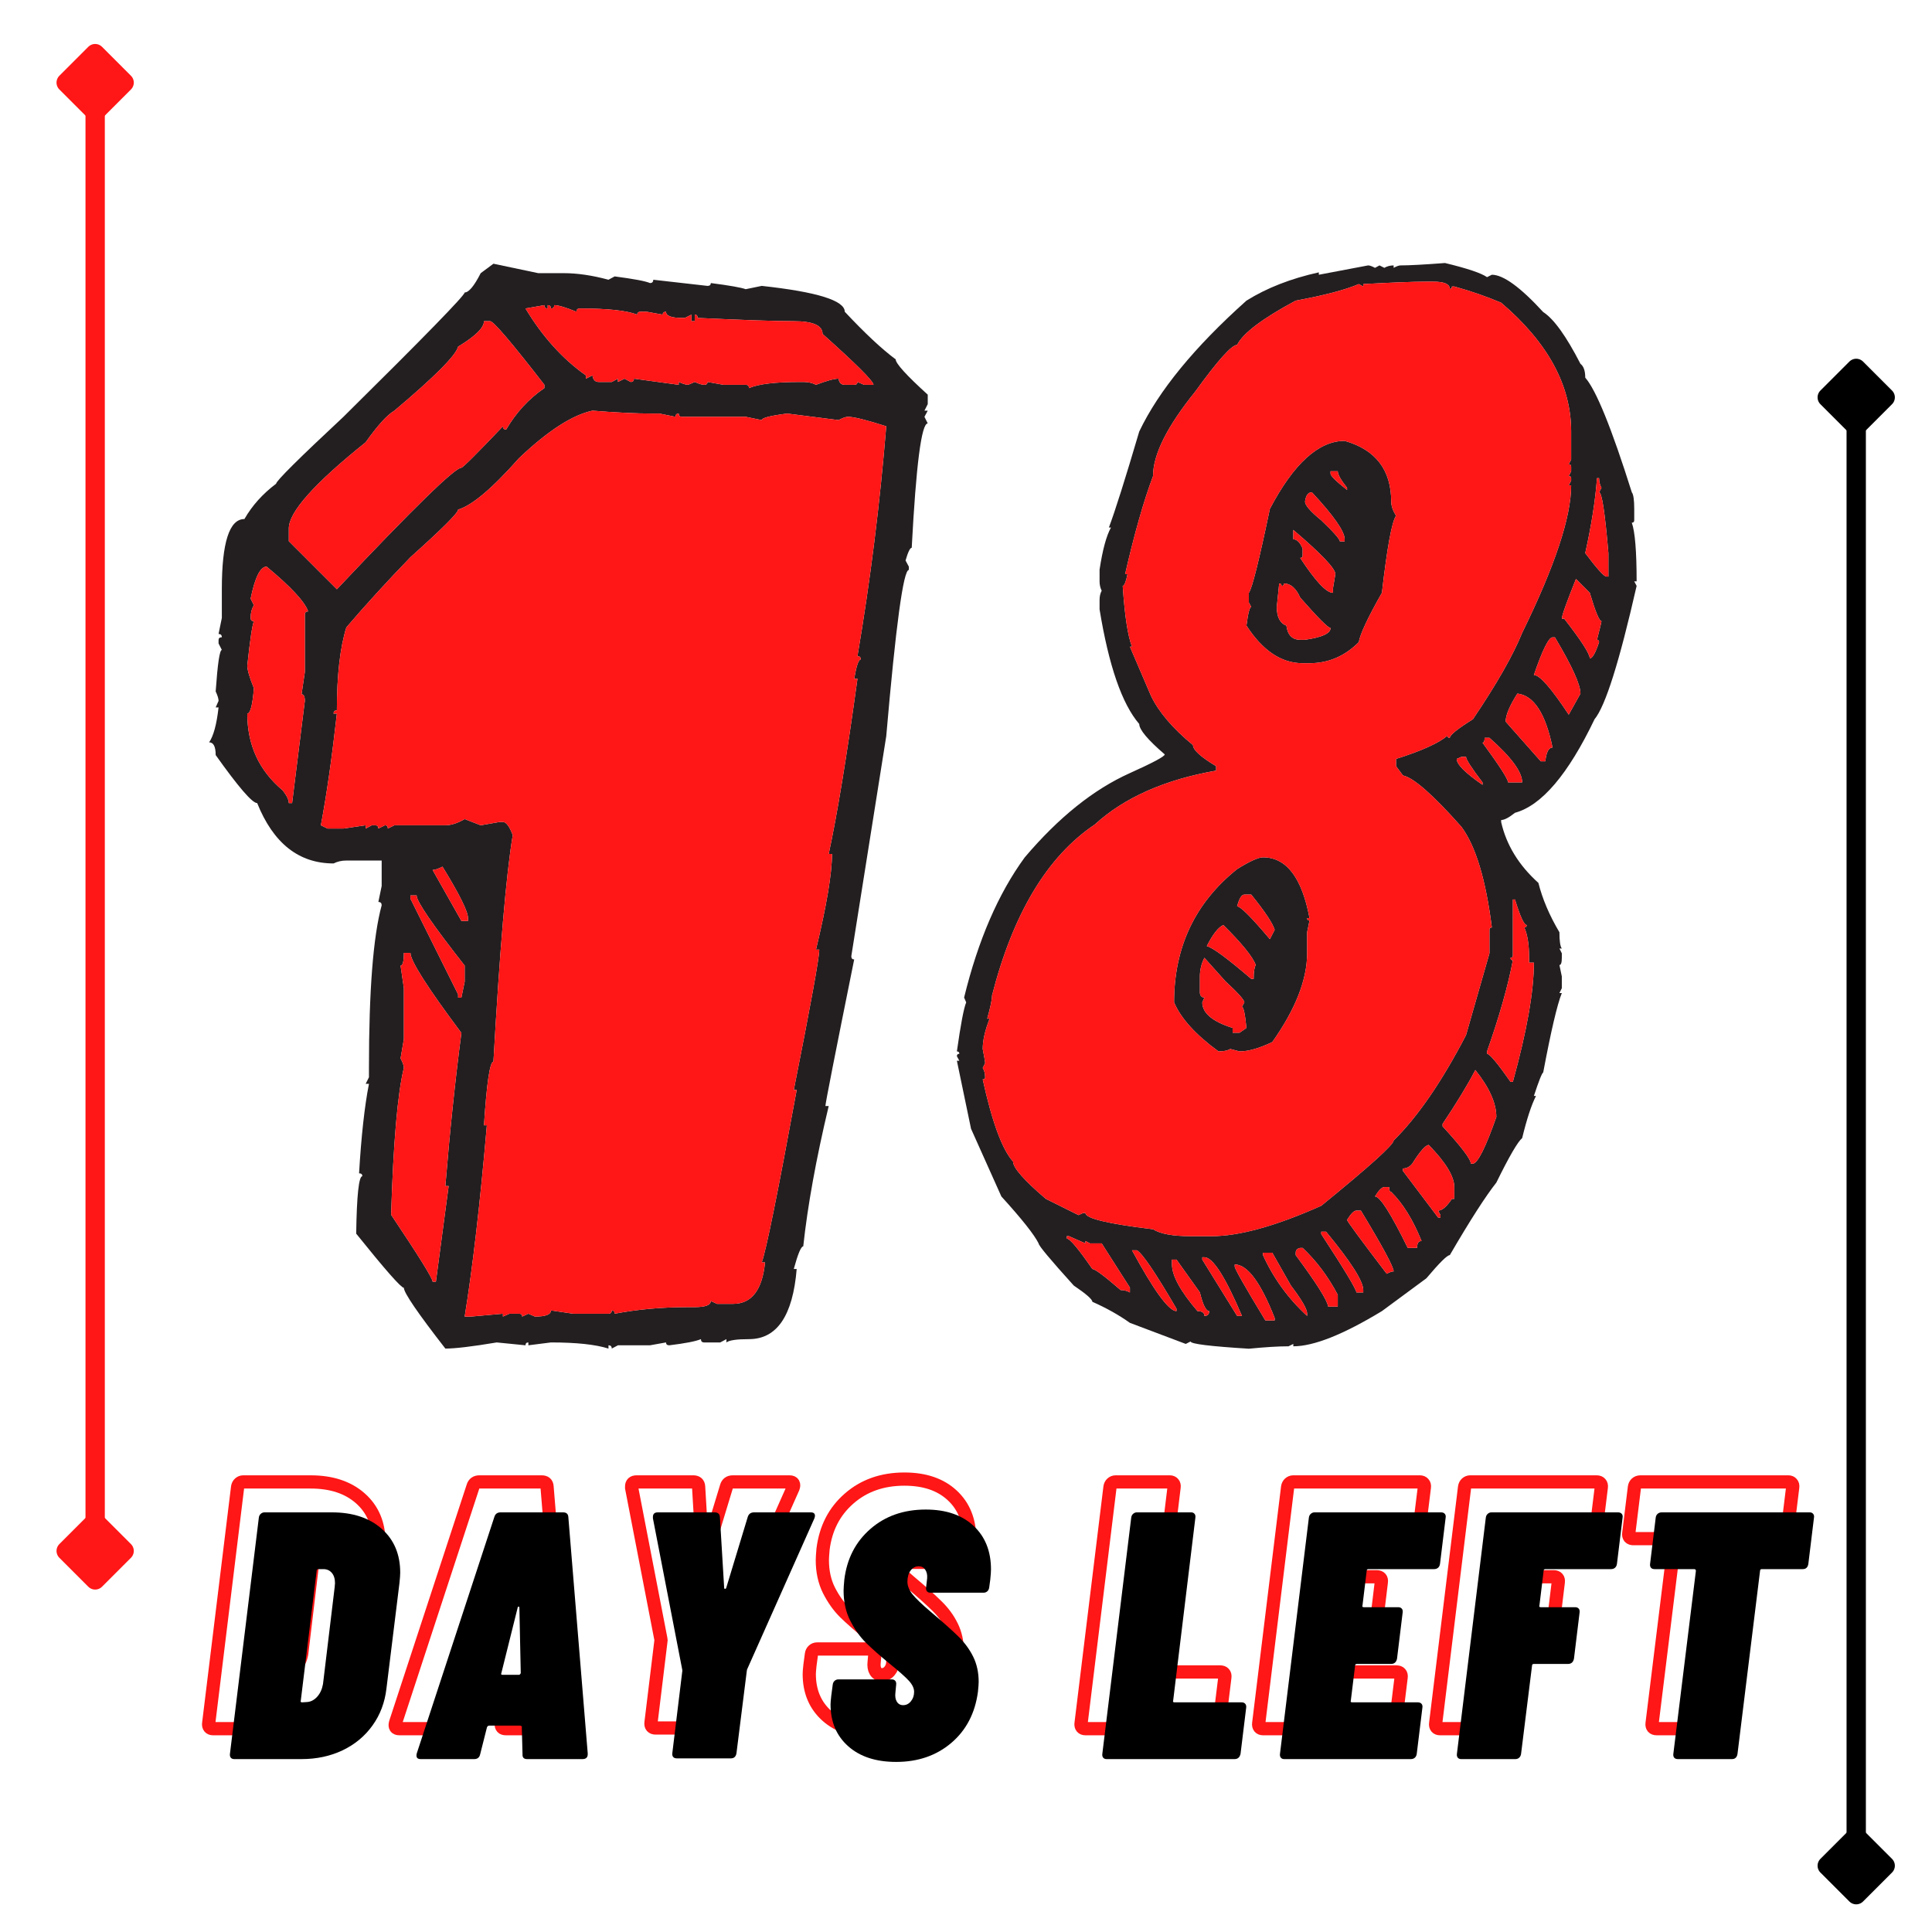 <?xml version="1.0" encoding="UTF-8"?>
<svg xmlns="http://www.w3.org/2000/svg" xmlns:xlink="http://www.w3.org/1999/xlink" width="375pt" height="375pt" viewBox="0 0 375 375" version="1.2">
<defs>
<g>
<symbol overflow="visible" id="glyph0-0">
<path style="stroke:none;" d="M -1.297 -0.344 C -1.297 -0.113 -1.207 0 -1.031 0 L 27.922 0 C 28.098 0 28.234 -0.113 28.328 -0.344 L 34.141 -47.547 C 34.141 -47.773 34.023 -47.891 33.797 -47.891 L 4.859 -47.891 C 4.629 -47.891 4.516 -47.773 4.516 -47.547 Z M 11.906 -17.719 C 11.633 -17.719 11.414 -17.805 11.25 -17.984 C 11.094 -18.172 11.035 -18.426 11.078 -18.75 L 11.078 -19.094 C 11.305 -20.914 11.875 -22.363 12.781 -23.438 C 13.695 -24.508 14.91 -25.594 16.422 -26.688 C 17.379 -27.363 18.109 -27.953 18.609 -28.453 C 19.109 -28.961 19.406 -29.582 19.5 -30.312 C 19.594 -31 19.5 -31.535 19.219 -31.922 C 18.945 -32.305 18.516 -32.5 17.922 -32.5 C 17.242 -32.5 16.688 -32.258 16.25 -31.781 C 15.812 -31.301 15.551 -30.719 15.469 -30.031 C 15.332 -29.438 14.941 -29.141 14.297 -29.141 L 7.453 -29.422 C 7.141 -29.422 6.898 -29.477 6.734 -29.594 C 6.578 -29.707 6.52 -29.852 6.562 -30.031 C 6.926 -33.227 8.281 -35.828 10.625 -37.828 C 12.977 -39.836 15.844 -40.844 19.219 -40.844 C 22.188 -40.844 24.504 -40.078 26.172 -38.547 C 27.836 -37.023 28.672 -34.941 28.672 -32.297 C 28.672 -31.609 28.645 -31.082 28.594 -30.719 C 28.32 -28.664 27.727 -27.055 26.812 -25.891 C 25.906 -24.734 24.676 -23.582 23.125 -22.438 C 22.07 -21.707 21.285 -21.055 20.766 -20.484 C 20.242 -19.922 19.938 -19.25 19.844 -18.469 C 19.75 -17.969 19.383 -17.719 18.75 -17.719 Z M 13.953 -5.891 C 12.766 -5.891 11.805 -6.254 11.078 -6.984 C 10.348 -7.711 9.984 -8.672 9.984 -9.859 C 9.984 -11.359 10.473 -12.609 11.453 -13.609 C 12.441 -14.617 13.641 -15.125 15.047 -15.125 C 16.234 -15.125 17.191 -14.77 17.922 -14.062 C 18.648 -13.352 19.016 -12.406 19.016 -11.219 C 19.016 -9.719 18.516 -8.453 17.516 -7.422 C 16.516 -6.398 15.328 -5.891 13.953 -5.891 Z M 13.953 -5.891 "/>
</symbol>
<symbol overflow="visible" id="glyph0-1">
<path style="stroke:none;" d="M 1.375 0 C 1.094 0 0.875 -0.086 0.719 -0.266 C 0.562 -0.453 0.504 -0.707 0.547 -1.031 L 6.156 -46.875 C 6.195 -47.188 6.32 -47.43 6.531 -47.609 C 6.738 -47.797 6.977 -47.891 7.25 -47.891 L 20.328 -47.891 C 24.379 -47.891 27.602 -46.828 30 -44.703 C 32.395 -42.586 33.594 -39.75 33.594 -36.188 C 33.594 -35.781 33.547 -35.117 33.453 -34.203 L 30.922 -13.688 C 30.609 -10.988 29.707 -8.602 28.219 -6.531 C 26.738 -4.457 24.801 -2.848 22.406 -1.703 C 20.008 -0.566 17.352 0 14.438 0 Z M 14.297 -11.359 C 14.203 -11.129 14.297 -11.016 14.578 -11.016 L 15.531 -11.078 C 16.258 -11.129 16.91 -11.473 17.484 -12.109 C 18.055 -12.742 18.43 -13.566 18.609 -14.578 L 20.875 -33.391 L 20.938 -34.141 C 20.938 -35.004 20.727 -35.676 20.312 -36.156 C 19.906 -36.633 19.359 -36.875 18.672 -36.875 L 17.719 -36.875 C 17.488 -36.875 17.375 -36.758 17.375 -36.531 Z M 14.297 -11.359 "/>
</symbol>
<symbol overflow="visible" id="glyph0-2">
<path style="stroke:none;" d="M 21.281 0 C 20.645 0 20.348 -0.316 20.391 -0.953 L 20.25 -6.156 C 20.301 -6.25 20.281 -6.328 20.188 -6.391 C 20.094 -6.461 20 -6.5 19.906 -6.5 L 13.953 -6.5 C 13.723 -6.5 13.566 -6.383 13.484 -6.156 L 12.172 -0.953 C 12.035 -0.316 11.648 0 11.016 0 L 0.609 0 C -0.066 0 -0.316 -0.363 -0.141 -1.094 L 14.922 -47 C 15.098 -47.594 15.504 -47.891 16.141 -47.891 L 28.266 -47.891 C 28.898 -47.891 29.238 -47.594 29.281 -47 L 33.047 -1.094 L 33.047 -0.953 C 33.047 -0.316 32.703 0 32.016 0 Z M 16.281 -16.688 C 16.188 -16.469 16.254 -16.359 16.484 -16.359 L 19.703 -16.359 C 19.836 -16.359 19.953 -16.469 20.047 -16.688 L 19.781 -29.359 C 19.781 -29.535 19.723 -29.613 19.609 -29.594 C 19.492 -29.57 19.438 -29.492 19.438 -29.359 Z M 16.281 -16.688 "/>
</symbol>
<symbol overflow="visible" id="glyph0-3">
<path style="stroke:none;" d="M 10.266 -0.141 C 9.941 -0.141 9.703 -0.227 9.547 -0.406 C 9.391 -0.594 9.332 -0.844 9.375 -1.156 L 11.297 -16.969 C 11.336 -17.062 11.336 -17.195 11.297 -17.375 L 5.609 -46.734 L 5.609 -47 C 5.609 -47.594 5.926 -47.891 6.562 -47.891 L 17.578 -47.891 C 18.223 -47.891 18.566 -47.594 18.609 -47 L 19.438 -33.25 C 19.438 -33.113 19.492 -33.047 19.609 -33.047 C 19.723 -33.047 19.801 -33.113 19.844 -33.25 L 24.016 -47 C 24.203 -47.594 24.613 -47.891 25.25 -47.891 L 36.266 -47.891 C 36.629 -47.891 36.867 -47.785 36.984 -47.578 C 37.098 -47.379 37.086 -47.098 36.953 -46.734 L 23.875 -17.375 L 23.812 -16.969 L 21.828 -1.156 C 21.785 -0.844 21.672 -0.594 21.484 -0.406 C 21.297 -0.227 21.047 -0.141 20.734 -0.141 Z M 10.266 -0.141 "/>
</symbol>
<symbol overflow="visible" id="glyph0-4">
<path style="stroke:none;" d="M 14.234 0.547 C 10.305 0.547 7.203 -0.469 4.922 -2.5 C 2.641 -4.531 1.5 -7.234 1.5 -10.609 C 1.5 -10.922 1.547 -11.488 1.641 -12.312 L 1.922 -14.438 C 1.961 -14.758 2.082 -15.008 2.281 -15.188 C 2.488 -15.375 2.734 -15.469 3.016 -15.469 L 13.406 -15.469 C 13.688 -15.469 13.906 -15.375 14.062 -15.188 C 14.219 -15.008 14.273 -14.758 14.234 -14.438 L 14.094 -12.938 C 14 -12.207 14.086 -11.613 14.359 -11.156 C 14.641 -10.695 15.051 -10.469 15.594 -10.469 C 16.188 -10.469 16.688 -10.719 17.094 -11.219 C 17.508 -11.719 17.719 -12.332 17.719 -13.062 C 17.719 -13.75 17.383 -14.457 16.719 -15.188 C 16.062 -15.914 14.801 -17.035 12.938 -18.547 C 11.102 -20.047 9.594 -21.379 8.406 -22.547 C 7.227 -23.711 6.203 -25.148 5.328 -26.859 C 4.461 -28.566 4.031 -30.516 4.031 -32.703 C 4.031 -33.117 4.078 -33.828 4.172 -34.828 C 4.672 -38.891 6.359 -42.172 9.234 -44.672 C 12.109 -47.18 15.691 -48.438 19.984 -48.438 C 23.898 -48.438 26.988 -47.383 29.25 -45.281 C 31.508 -43.188 32.641 -40.363 32.641 -36.812 C 32.641 -36.395 32.594 -35.734 32.5 -34.828 L 32.297 -33.328 C 32.254 -33.004 32.129 -32.75 31.922 -32.562 C 31.711 -32.383 31.473 -32.297 31.203 -32.297 L 20.875 -32.297 C 20.594 -32.297 20.375 -32.383 20.219 -32.562 C 20.062 -32.75 20.004 -33.004 20.047 -33.328 L 20.25 -35.094 C 20.301 -35.781 20.176 -36.336 19.875 -36.766 C 19.582 -37.203 19.16 -37.422 18.609 -37.422 C 17.973 -37.422 17.445 -37.145 17.031 -36.594 C 16.625 -36.051 16.422 -35.328 16.422 -34.422 C 16.422 -33.641 16.738 -32.836 17.375 -32.016 C 18.02 -31.203 19.207 -30.062 20.938 -28.594 C 23.258 -26.633 25.035 -25.051 26.266 -23.844 C 27.504 -22.633 28.477 -21.312 29.188 -19.875 C 29.895 -18.438 30.25 -16.805 30.25 -14.984 C 30.25 -14.617 30.203 -13.977 30.109 -13.062 C 29.555 -8.914 27.832 -5.609 24.938 -3.141 C 22.039 -0.68 18.473 0.547 14.234 0.547 Z M 14.234 0.547 "/>
</symbol>
<symbol overflow="visible" id="glyph0-5">
<path style="stroke:none;" d=""/>
</symbol>
<symbol overflow="visible" id="glyph0-6">
<path style="stroke:none;" d="M 1.375 0 C 1.094 0 0.875 -0.086 0.719 -0.266 C 0.562 -0.453 0.504 -0.707 0.547 -1.031 L 6.156 -46.875 C 6.195 -47.188 6.32 -47.43 6.531 -47.609 C 6.738 -47.797 6.977 -47.891 7.25 -47.891 L 17.797 -47.891 C 18.066 -47.891 18.281 -47.797 18.438 -47.609 C 18.594 -47.43 18.648 -47.188 18.609 -46.875 L 14.297 -11.359 C 14.203 -11.129 14.297 -11.016 14.578 -11.016 L 27.578 -11.016 C 27.891 -11.016 28.125 -10.922 28.281 -10.734 C 28.445 -10.555 28.508 -10.305 28.469 -9.984 L 27.375 -1.031 C 27.227 -0.344 26.836 0 26.203 0 Z M 1.375 0 "/>
</symbol>
<symbol overflow="visible" id="glyph0-7">
<path style="stroke:none;" d="M 31.609 -37.906 C 31.566 -37.582 31.441 -37.328 31.234 -37.141 C 31.023 -36.961 30.766 -36.875 30.453 -36.875 L 17.719 -36.875 C 17.488 -36.875 17.375 -36.758 17.375 -36.531 L 16.562 -29.828 C 16.469 -29.598 16.555 -29.484 16.828 -29.484 L 23.469 -29.484 C 23.789 -29.484 24.031 -29.391 24.188 -29.203 C 24.344 -29.023 24.398 -28.781 24.359 -28.469 L 23.266 -19.5 C 23.129 -18.812 22.738 -18.469 22.094 -18.469 L 15.469 -18.469 C 15.238 -18.469 15.125 -18.352 15.125 -18.125 L 14.297 -11.359 C 14.203 -11.129 14.297 -11.016 14.578 -11.016 L 27.297 -11.016 C 27.617 -11.016 27.859 -10.922 28.016 -10.734 C 28.18 -10.555 28.238 -10.305 28.188 -9.984 L 27.094 -1.031 C 27.051 -0.707 26.926 -0.453 26.719 -0.266 C 26.508 -0.086 26.25 0 25.938 0 L 1.375 0 C 1.094 0 0.875 -0.086 0.719 -0.266 C 0.562 -0.453 0.504 -0.707 0.547 -1.031 L 6.156 -46.875 C 6.195 -47.188 6.32 -47.43 6.531 -47.609 C 6.738 -47.797 6.977 -47.891 7.25 -47.891 L 31.812 -47.891 C 32.133 -47.891 32.375 -47.797 32.531 -47.609 C 32.695 -47.43 32.754 -47.188 32.703 -46.875 Z M 31.609 -37.906 "/>
</symbol>
<symbol overflow="visible" id="glyph0-8">
<path style="stroke:none;" d="M 31.609 -37.906 C 31.566 -37.582 31.441 -37.328 31.234 -37.141 C 31.023 -36.961 30.766 -36.875 30.453 -36.875 L 17.719 -36.875 C 17.488 -36.875 17.375 -36.758 17.375 -36.531 L 16.562 -29.828 C 16.469 -29.598 16.555 -29.484 16.828 -29.484 L 23.469 -29.484 C 23.789 -29.484 24.031 -29.391 24.188 -29.203 C 24.344 -29.023 24.398 -28.781 24.359 -28.469 L 23.266 -19.5 C 23.129 -18.812 22.738 -18.469 22.094 -18.469 L 15.469 -18.469 C 15.238 -18.469 15.125 -18.352 15.125 -18.125 L 13 -1.031 C 12.957 -0.707 12.832 -0.453 12.625 -0.266 C 12.414 -0.086 12.176 0 11.906 0 L 1.375 0 C 1.094 0 0.875 -0.086 0.719 -0.266 C 0.562 -0.453 0.504 -0.707 0.547 -1.031 L 6.156 -46.875 C 6.195 -47.188 6.32 -47.43 6.531 -47.609 C 6.738 -47.797 6.977 -47.891 7.25 -47.891 L 31.812 -47.891 C 32.133 -47.891 32.375 -47.797 32.531 -47.609 C 32.695 -47.43 32.754 -47.188 32.703 -46.875 Z M 31.609 -37.906 "/>
</symbol>
<symbol overflow="visible" id="glyph0-9">
<path style="stroke:none;" d="M 35.516 -47.891 C 35.785 -47.891 36 -47.797 36.156 -47.609 C 36.32 -47.43 36.379 -47.188 36.328 -46.875 L 35.234 -37.906 C 35.191 -37.582 35.078 -37.328 34.891 -37.141 C 34.711 -36.961 34.461 -36.875 34.141 -36.875 L 26.203 -36.875 C 25.973 -36.875 25.859 -36.758 25.859 -36.531 L 21.484 -1.031 C 21.441 -0.707 21.328 -0.453 21.141 -0.266 C 20.961 -0.086 20.711 0 20.391 0 L 9.922 0 C 9.598 0 9.359 -0.086 9.203 -0.266 C 9.047 -0.453 8.988 -0.707 9.031 -1.031 L 13.406 -36.531 C 13.406 -36.758 13.289 -36.875 13.062 -36.875 L 5.406 -36.875 C 5.082 -36.875 4.844 -36.961 4.688 -37.141 C 4.531 -37.328 4.473 -37.582 4.516 -37.906 L 5.609 -46.875 C 5.648 -47.188 5.773 -47.43 5.984 -47.609 C 6.191 -47.797 6.457 -47.891 6.781 -47.891 Z M 35.516 -47.891 "/>
</symbol>
</g>
<clipPath id="clip1">
  <path d="M 40.582 51.07 L 180.082 51.07 L 180.082 261.82 L 40.582 261.82 Z M 40.582 51.07 "/>
</clipPath>
<clipPath id="clip2">
  <path d="M 185.727 51.07 L 317.727 51.07 L 317.727 261.82 L 185.727 261.82 Z M 185.727 51.07 "/>
</clipPath>
</defs>
<g id="surface1">
<path style="fill:none;stroke-width:1;stroke-linecap:round;stroke-linejoin:miter;stroke:rgb(0%,0%,0%);stroke-opacity:1;stroke-miterlimit:4;" d="M 3.5 -0 L 76.5 -0 " transform="matrix(0,-3.75,3.75,0,360.29,369.631)"/>
<path style="fill-rule:nonzero;fill:rgb(0%,0%,0%);fill-opacity:1;stroke-width:1;stroke-linecap:butt;stroke-linejoin:round;stroke:rgb(0%,0%,0%);stroke-opacity:1;stroke-miterlimit:4;" d="M 0.5 -0 L 2 -1.5 L 3.5 -0 L 2 1.5 Z M 0.5 -0 " transform="matrix(0,-3.75,3.75,0,360.29,369.631)"/>
<path style="fill-rule:nonzero;fill:rgb(0%,0%,0%);fill-opacity:1;stroke-width:1;stroke-linecap:butt;stroke-linejoin:round;stroke:rgb(0%,0%,0%);stroke-opacity:1;stroke-miterlimit:4;" d="M -0.5 -0 L -2 -1.5 L -3.5 -0 L -2 1.5 Z M -0.5 -0 " transform="matrix(0,-3.75,3.75,0,360.29,69.631)"/>
<path style="fill:none;stroke-width:1;stroke-linecap:round;stroke-linejoin:miter;stroke:rgb(100%,8.629%,8.629%);stroke-opacity:1;stroke-miterlimit:4;" d="M 3.5 -0 L 76.5 -0 " transform="matrix(0,-3.75,3.75,0,18.47,308.535)"/>
<path style="fill-rule:nonzero;fill:rgb(100%,8.629%,8.629%);fill-opacity:1;stroke-width:1;stroke-linecap:butt;stroke-linejoin:round;stroke:rgb(100%,8.629%,8.629%);stroke-opacity:1;stroke-miterlimit:4;" d="M 0.5 -0 L 2 -1.5 L 3.5 -0 L 2 1.5 Z M 0.5 -0 " transform="matrix(0,-3.75,3.75,0,18.47,308.535)"/>
<path style="fill-rule:nonzero;fill:rgb(100%,8.629%,8.629%);fill-opacity:1;stroke-width:1;stroke-linecap:butt;stroke-linejoin:round;stroke:rgb(100%,8.629%,8.629%);stroke-opacity:1;stroke-miterlimit:4;" d="M -0.5 -0 L -2 -1.5 L -3.5 -0 L -2 1.5 Z M -0.5 -0 " transform="matrix(0,-3.75,3.75,0,18.47,8.535)"/>
<g clip-path="url(#clip1)" clip-rule="nonzero">
<path style=" stroke:none;fill-rule:nonzero;fill:rgb(13.73%,12.16%,12.549%);fill-opacity:1;" d="M 102 59.875 C 105.289 65.34 109.199 69.672 113.723 72.863 L 113.723 73.5 L 114.996 72.863 C 115.102 73.707 115.504 74.137 116.191 74.137 L 118.742 74.137 L 119.941 73.5 L 119.941 74.137 L 121.215 73.5 L 122.41 74.137 C 122.84 74.137 123.051 73.918 123.051 73.5 L 131.742 74.688 L 131.742 74.137 C 132.543 74.504 133.152 74.688 133.578 74.688 L 134.855 74.137 C 135.656 74.504 136.258 74.688 136.688 74.688 C 137.117 74.688 137.328 74.504 137.328 74.137 L 140.438 74.688 L 144.738 74.688 C 145.176 74.688 145.379 74.91 145.379 75.328 C 147.188 74.535 150.488 74.137 155.273 74.137 L 155.91 74.137 C 156.867 74.137 157.684 74.32 158.383 74.688 C 160.453 73.902 161.918 73.5 162.766 73.5 C 162.871 74.297 163.273 74.688 163.969 74.688 L 165.797 74.688 C 166.227 74.688 166.434 74.504 166.434 74.137 L 167.711 74.688 L 169.543 74.688 C 169.543 74 166.25 70.711 159.656 64.812 C 159.656 63.168 157.797 62.344 154.074 62.344 C 150.562 62.344 144.344 62.129 135.41 61.711 C 135.41 61.281 135.227 61.07 134.855 61.07 L 134.855 62.344 L 134.215 62.344 L 134.215 61.07 L 132.938 61.711 L 132.379 61.711 C 130.309 61.711 129.273 61.309 129.273 60.512 C 128.848 60.512 128.633 60.695 128.633 61.07 L 125.523 60.512 L 124.332 60.512 C 123.902 60.512 123.688 60.695 123.688 61.07 C 121.617 60.27 117.895 59.875 112.523 59.875 C 112.098 59.875 111.883 60.094 111.883 60.512 C 109.812 59.664 108.375 59.234 107.578 59.234 C 107.578 59.664 107.363 59.875 106.941 59.875 C 106.941 59.449 106.73 59.234 106.305 59.234 L 106.305 59.875 C 105.879 59.875 105.664 59.664 105.664 59.234 Z M 83.973 168.863 L 89.555 178.746 L 90.836 178.746 L 90.836 178.184 C 90.836 176.91 89.18 173.586 85.887 168.219 C 85.035 168.648 84.398 168.863 83.973 168.863 Z M 79.668 173.805 L 79.668 174.441 L 88.918 193.012 L 88.918 193.641 L 89.555 193.641 L 90.195 190.535 L 90.195 187.426 C 83.973 179.508 80.863 174.973 80.863 173.805 Z M 78.391 184.957 C 78.391 186.605 78.176 187.426 77.75 187.426 L 78.391 191.809 L 78.391 201.688 L 77.75 205.434 C 78.176 206.234 78.391 206.84 78.391 207.266 C 77.168 212.258 76.344 221.762 75.914 235.789 C 81.285 243.801 83.973 248.133 83.973 248.773 L 84.609 248.773 L 87.082 230.211 L 86.445 230.211 C 87.297 219.746 88.336 209.84 89.555 200.496 C 82.961 191.676 79.668 186.5 79.668 184.957 Z M 65.387 137.875 C 64.965 137.875 64.75 138.082 64.75 138.508 L 65.387 138.508 C 64.43 147.062 63.398 154.285 62.281 160.184 L 63.559 160.816 L 66.664 160.816 L 70.977 160.184 L 70.977 160.816 L 72.172 160.184 L 72.809 160.184 C 73.238 160.184 73.441 160.395 73.441 160.816 L 74.723 160.184 C 75.094 160.184 75.281 160.395 75.281 160.816 L 76.555 160.184 L 86.445 160.184 C 87.562 160.184 88.809 159.781 90.195 158.98 L 93.305 160.184 L 96.973 159.543 L 97.613 159.543 C 98.246 159.543 98.883 160.395 99.527 162.094 C 98.246 169.738 97 184.398 95.777 206.066 C 95.086 206.066 94.473 210.184 93.941 218.418 L 94.5 218.418 C 93.172 233.719 91.738 246.09 90.195 255.547 L 91.391 255.547 L 97.613 254.988 L 97.613 255.547 L 98.883 254.988 L 100.723 254.988 C 101.145 254.988 101.355 255.176 101.355 255.547 L 102.555 254.988 L 103.832 255.547 C 105.902 255.547 106.941 255.148 106.941 254.352 L 111.246 254.988 L 118.105 254.988 C 118.527 254.988 118.742 254.773 118.742 254.352 C 119.113 254.352 119.305 254.566 119.305 254.988 C 123.77 254.137 128.527 253.711 133.578 253.711 L 134.855 253.711 C 136.93 253.711 137.965 253.312 137.965 252.52 L 139.164 253.078 L 142.27 253.078 C 145.887 253.078 147.961 250.391 148.492 245.031 L 147.855 245.031 C 148.707 242.742 150.961 231.59 154.637 211.562 L 154.074 211.562 C 157.367 194.992 159.02 185.914 159.02 184.32 L 158.383 184.32 C 160.453 175.719 161.492 169.527 161.492 165.75 L 160.852 165.75 C 162.504 158.109 164.363 146.773 166.434 131.738 L 165.797 131.738 C 166.227 129.242 166.652 127.996 167.074 127.996 C 167.074 127.566 166.863 127.355 166.434 127.355 C 168.938 112.637 170.793 97.773 172.02 82.742 C 168.191 81.516 165.715 80.902 164.602 80.902 C 164.172 80.902 163.566 81.117 162.766 81.543 L 152.801 80.273 C 149.504 80.691 147.855 81.117 147.855 81.543 L 144.738 80.902 L 132.379 80.902 C 131.961 80.902 131.742 80.691 131.742 80.273 C 131.316 80.273 131.105 80.484 131.105 80.902 L 127.996 80.273 L 126.801 80.273 C 123.449 80.273 119.516 80.082 114.996 79.711 C 111.059 80.559 106.305 83.641 100.723 88.953 C 95.559 94.793 91.629 98.109 88.918 98.914 C 88.918 99.547 85.836 102.633 79.668 108.156 C 75.145 112.832 71 117.367 67.227 121.777 C 66.004 125.711 65.387 131.074 65.387 137.875 Z M 93.941 62.344 C 93.941 63.613 92.266 65.266 88.918 67.285 C 88.496 68.984 84.371 73.129 76.555 79.711 C 75.172 80.512 73.312 82.547 70.977 85.848 C 61.031 93.816 56.059 99.387 56.059 102.578 L 56.059 105.047 L 65.387 114.371 C 80.223 98.648 88.277 90.785 89.555 90.785 C 89.875 90.73 92.559 88.055 97.613 82.742 C 97.613 83.168 97.824 83.375 98.246 83.375 C 100.164 80.082 102.633 77.398 105.664 75.328 L 105.664 74.688 C 99.285 66.457 95.777 62.344 95.137 62.344 Z M 48.645 116.203 L 49.281 117.473 C 48.855 118.16 48.645 118.988 48.645 119.945 C 48.645 120.363 48.855 120.578 49.281 120.578 C 48.961 121.324 48.535 124.199 48 129.188 C 48 130.035 48.434 131.5 49.281 133.574 C 49.016 136.863 48.59 138.508 48 138.508 C 48 144.617 50.293 149.582 54.867 153.406 C 55.66 154.418 56.059 155.238 56.059 155.879 L 56.699 155.879 L 59.168 136.043 C 59.168 135.191 58.957 134.762 58.531 134.762 L 59.168 130.461 L 59.168 119.309 C 59.168 118.887 59.383 118.668 59.809 118.668 C 59.168 116.809 56.484 113.914 51.75 109.984 C 50.527 109.984 49.488 112.059 48.645 116.203 Z M 95.777 51.188 L 104.469 53.02 L 109.41 53.02 C 112.074 53.02 114.969 53.449 118.105 54.297 L 119.305 53.652 C 123.027 54.137 125.309 54.566 126.16 54.941 C 126.586 54.941 126.801 54.723 126.801 54.297 L 137.328 55.492 C 137.75 55.492 137.965 55.305 137.965 54.941 C 141.633 55.414 143.895 55.816 144.738 56.133 L 147.855 55.492 C 158.594 56.66 163.969 58.332 163.969 60.512 C 167.902 64.707 171.195 67.785 173.852 69.75 C 173.852 70.547 175.926 72.836 180.074 76.602 L 180.074 78.441 L 179.434 79.711 L 180.074 79.711 L 179.434 80.902 L 180.074 82.184 C 178.852 82.184 177.812 90.23 176.965 106.32 C 176.645 106.32 176.246 107.141 175.766 108.793 L 176.406 109.984 L 176.406 110.625 C 175.344 110.625 173.879 121.379 172.02 142.891 L 165.238 185.594 C 165.238 186.02 165.426 186.23 165.797 186.23 C 162.078 204.66 160.211 214.141 160.211 214.676 L 160.852 214.676 C 158.406 224.93 156.762 234.012 155.91 241.918 C 155.48 241.918 154.871 243.383 154.074 246.305 L 154.637 246.305 C 153.887 255.383 150.801 259.926 145.379 259.926 C 142.992 259.926 141.527 260.141 140.996 260.566 L 140.996 259.926 L 139.801 260.566 L 136.688 260.566 C 136.258 260.566 136.051 260.352 136.051 259.926 C 135.043 260.352 132.996 260.746 129.906 261.121 C 129.484 261.121 129.273 260.93 129.273 260.566 L 126.16 261.121 L 119.941 261.121 L 118.742 261.758 C 118.742 261.332 118.527 261.121 118.105 261.121 L 118.105 261.758 C 115.605 260.965 111.883 260.566 106.941 260.566 L 102.555 261.121 L 102.555 260.566 C 102.184 260.566 102 260.746 102 261.121 L 96.418 260.566 C 91.684 261.359 88.359 261.758 86.445 261.758 C 81.074 254.855 78.391 250.918 78.391 249.965 C 77.855 249.965 74.773 246.461 69.137 239.453 C 69.246 232.02 69.645 228.301 70.332 228.301 C 70.332 227.926 70.121 227.742 69.695 227.742 C 70.121 220.52 70.762 214.727 71.613 210.371 L 70.977 210.371 L 71.613 209.098 L 71.613 207.266 C 71.613 192.289 72.434 181.77 74.082 175.719 C 74.082 175.293 73.871 175.07 73.441 175.07 L 74.082 171.969 L 74.082 167.031 L 67.227 167.031 C 66.32 167.031 65.496 167.215 64.75 167.594 C 58 167.594 53.055 163.684 49.918 155.879 C 48.961 155.879 46.277 152.766 41.863 146.555 C 41.863 144.91 41.438 144.086 40.59 144.086 C 41.438 142.863 42.051 140.609 42.422 137.309 L 41.863 137.309 L 42.422 136.043 C 42.422 135.617 42.238 135 41.863 134.211 C 42.238 128.84 42.633 126.156 43.059 126.156 L 42.422 124.887 L 42.422 124.242 C 42.422 123.879 42.633 123.691 43.059 123.691 C 43.059 123.266 42.844 123.051 42.422 123.051 L 43.059 119.945 L 43.059 114.371 C 43.059 105.289 44.523 100.746 47.441 100.746 C 48.934 98.141 50.98 95.855 53.59 93.895 C 53.59 93.363 57.945 89.039 66.664 80.902 C 82.352 65.398 90.195 57.352 90.195 56.766 C 90.992 56.766 92.031 55.52 93.305 53.02 L 95.777 51.188 "/>
</g>
<path style=" stroke:none;fill-rule:nonzero;fill:rgb(100%,8.629%,8.629%);fill-opacity:1;" d="M 48.645 116.203 L 49.281 117.473 C 48.855 118.16 48.645 118.988 48.645 119.945 C 48.645 120.363 48.855 120.578 49.281 120.578 C 48.961 121.324 48.535 124.199 48 129.188 C 48 130.035 48.434 131.5 49.281 133.574 C 49.016 136.863 48.59 138.508 48 138.508 C 48 144.617 50.293 149.582 54.867 153.406 C 55.66 154.418 56.059 155.238 56.059 155.879 L 56.699 155.879 L 59.168 136.043 C 59.168 135.191 58.957 134.762 58.531 134.762 L 59.168 130.461 L 59.168 119.309 C 59.168 118.887 59.383 118.668 59.809 118.668 C 59.168 116.809 56.484 113.914 51.75 109.984 C 50.527 109.984 49.488 112.059 48.645 116.203 "/>
<path style=" stroke:none;fill-rule:nonzero;fill:rgb(100%,8.629%,8.629%);fill-opacity:1;" d="M 93.941 62.344 C 93.941 63.613 92.266 65.266 88.918 67.285 C 88.496 68.984 84.371 73.129 76.555 79.711 C 75.172 80.512 73.312 82.547 70.977 85.848 C 61.031 93.816 56.059 99.387 56.059 102.578 L 56.059 105.047 L 65.387 114.371 C 80.223 98.648 88.277 90.785 89.555 90.785 C 89.875 90.73 92.559 88.055 97.613 82.742 C 97.613 83.168 97.824 83.375 98.246 83.375 C 100.164 80.082 102.633 77.398 105.664 75.328 L 105.664 74.688 C 99.285 66.457 95.777 62.344 95.137 62.344 L 93.941 62.344 "/>
<path style=" stroke:none;fill-rule:nonzero;fill:rgb(100%,8.629%,8.629%);fill-opacity:1;" d="M 65.387 137.875 C 64.965 137.875 64.75 138.082 64.75 138.508 L 65.387 138.508 C 64.43 147.062 63.398 154.285 62.281 160.184 L 63.559 160.816 L 66.664 160.816 L 70.977 160.184 L 70.977 160.816 L 72.172 160.184 L 72.809 160.184 C 73.238 160.184 73.441 160.395 73.441 160.816 L 74.723 160.184 C 75.094 160.184 75.281 160.395 75.281 160.816 L 76.555 160.184 L 86.445 160.184 C 87.562 160.184 88.809 159.781 90.195 158.98 L 93.305 160.184 L 96.973 159.543 L 97.613 159.543 C 98.246 159.543 98.883 160.395 99.527 162.094 C 98.246 169.738 97 184.398 95.777 206.066 C 95.086 206.066 94.473 210.184 93.941 218.418 L 94.5 218.418 C 93.172 233.719 91.738 246.09 90.195 255.547 L 91.391 255.547 L 97.613 254.988 L 97.613 255.547 L 98.883 254.988 L 100.723 254.988 C 101.145 254.988 101.355 255.176 101.355 255.547 L 102.555 254.988 L 103.832 255.547 C 105.902 255.547 106.941 255.148 106.941 254.352 L 111.246 254.988 L 118.105 254.988 C 118.527 254.988 118.742 254.773 118.742 254.352 C 119.113 254.352 119.305 254.566 119.305 254.988 C 123.77 254.137 128.527 253.711 133.578 253.711 L 134.855 253.711 C 136.93 253.711 137.965 253.312 137.965 252.52 L 139.164 253.078 L 142.27 253.078 C 145.887 253.078 147.961 250.391 148.492 245.031 L 147.855 245.031 C 148.707 242.742 150.961 231.59 154.637 211.562 L 154.074 211.562 C 157.367 194.992 159.02 185.914 159.02 184.32 L 158.383 184.32 C 160.453 175.719 161.492 169.527 161.492 165.75 L 160.852 165.75 C 162.504 158.109 164.363 146.773 166.434 131.738 L 165.797 131.738 C 166.227 129.242 166.652 127.996 167.074 127.996 C 167.074 127.566 166.863 127.355 166.434 127.355 C 168.938 112.637 170.793 97.773 172.02 82.742 C 168.191 81.516 165.715 80.902 164.602 80.902 C 164.172 80.902 163.566 81.117 162.766 81.543 L 152.801 80.273 C 149.504 80.691 147.855 81.117 147.855 81.543 L 144.738 80.902 L 132.379 80.902 C 131.961 80.902 131.742 80.691 131.742 80.273 C 131.316 80.273 131.105 80.484 131.105 80.902 L 127.996 80.273 L 126.801 80.273 C 123.449 80.273 119.516 80.082 114.996 79.711 C 111.059 80.559 106.305 83.641 100.723 88.953 C 95.559 94.793 91.629 98.109 88.918 98.914 C 88.918 99.547 85.836 102.633 79.668 108.156 C 75.145 112.832 71 117.367 67.227 121.777 C 66.004 125.711 65.387 131.074 65.387 137.875 "/>
<path style=" stroke:none;fill-rule:nonzero;fill:rgb(100%,8.629%,8.629%);fill-opacity:1;" d="M 78.391 184.957 C 78.391 186.605 78.176 187.426 77.75 187.426 L 78.391 191.809 L 78.391 201.688 L 77.75 205.434 C 78.176 206.234 78.391 206.84 78.391 207.266 C 77.168 212.258 76.344 221.762 75.914 235.789 C 81.285 243.801 83.973 248.133 83.973 248.773 L 84.609 248.773 L 87.082 230.211 L 86.445 230.211 C 87.297 219.746 88.336 209.84 89.555 200.496 C 82.961 191.676 79.668 186.5 79.668 184.957 L 78.391 184.957 "/>
<path style=" stroke:none;fill-rule:nonzero;fill:rgb(100%,8.629%,8.629%);fill-opacity:1;" d="M 79.668 173.805 L 79.668 174.441 L 88.918 193.012 L 88.918 193.641 L 89.555 193.641 L 90.195 190.535 L 90.195 187.426 C 83.973 179.508 80.863 174.973 80.863 173.805 L 79.668 173.805 "/>
<path style=" stroke:none;fill-rule:nonzero;fill:rgb(100%,8.629%,8.629%);fill-opacity:1;" d="M 83.973 168.863 L 89.555 178.746 L 90.836 178.746 L 90.836 178.184 C 90.836 176.91 89.18 173.586 85.887 168.219 C 85.035 168.648 84.398 168.863 83.973 168.863 "/>
<path style=" stroke:none;fill-rule:nonzero;fill:rgb(100%,8.629%,8.629%);fill-opacity:1;" d="M 102 59.875 C 105.289 65.34 109.199 69.672 113.723 72.863 L 113.723 73.5 L 114.996 72.863 C 115.102 73.707 115.504 74.137 116.191 74.137 L 118.742 74.137 L 119.941 73.5 L 119.941 74.137 L 121.215 73.5 L 122.41 74.137 C 122.84 74.137 123.051 73.918 123.051 73.5 L 131.742 74.688 L 131.742 74.137 C 132.543 74.504 133.152 74.688 133.578 74.688 L 134.855 74.137 C 135.656 74.504 136.258 74.688 136.688 74.688 C 137.117 74.688 137.328 74.504 137.328 74.137 L 140.438 74.688 L 144.738 74.688 C 145.176 74.688 145.379 74.91 145.379 75.328 C 147.188 74.535 150.488 74.137 155.273 74.137 L 155.91 74.137 C 156.867 74.137 157.684 74.32 158.383 74.688 C 160.453 73.902 161.918 73.5 162.766 73.5 C 162.871 74.297 163.273 74.688 163.969 74.688 L 165.797 74.688 C 166.227 74.688 166.434 74.504 166.434 74.137 L 167.711 74.688 L 169.543 74.688 C 169.543 74 166.25 70.711 159.656 64.812 C 159.656 63.168 157.797 62.344 154.074 62.344 C 150.562 62.344 144.344 62.129 135.41 61.711 C 135.41 61.281 135.227 61.07 134.855 61.07 L 134.855 62.344 L 134.215 62.344 L 134.215 61.07 L 132.938 61.711 L 132.379 61.711 C 130.309 61.711 129.273 61.309 129.273 60.512 C 128.848 60.512 128.633 60.695 128.633 61.07 L 125.523 60.512 L 124.332 60.512 C 123.902 60.512 123.688 60.695 123.688 61.07 C 121.617 60.27 117.895 59.875 112.523 59.875 C 112.098 59.875 111.883 60.094 111.883 60.512 C 109.812 59.664 108.375 59.234 107.578 59.234 C 107.578 59.664 107.363 59.875 106.941 59.875 C 106.941 59.449 106.73 59.234 106.305 59.234 L 106.305 59.875 C 105.879 59.875 105.664 59.664 105.664 59.234 L 102 59.875 "/>
<path style=" stroke:none;fill-rule:nonzero;fill:rgb(100%,8.629%,8.629%);fill-opacity:1;" d="M 103.77 236.379 C 97.961 236.379 97.961 245.375 103.77 245.375 C 109.578 245.375 109.578 236.379 103.77 236.379 "/>
<path style=" stroke:none;fill-rule:nonzero;fill:rgb(100%,8.629%,8.629%);fill-opacity:1;" d="M 141.723 215.172 C 135.918 215.172 135.918 224.168 141.723 224.168 C 147.531 224.168 147.531 215.172 141.723 215.172 "/>
<path style=" stroke:none;fill-rule:nonzero;fill:rgb(100%,8.629%,8.629%);fill-opacity:1;" d="M 113.098 197.82 C 107.289 197.82 107.289 206.82 113.098 206.82 C 118.902 206.82 118.902 197.82 113.098 197.82 "/>
<path style=" stroke:none;fill-rule:nonzero;fill:rgb(100%,8.629%,8.629%);fill-opacity:1;" d="M 143.973 175.652 C 138.168 175.652 138.168 184.645 143.973 184.645 C 149.781 184.645 149.781 175.652 143.973 175.652 "/>
<path style=" stroke:none;fill-rule:nonzero;fill:rgb(100%,8.629%,8.629%);fill-opacity:1;" d="M 115.027 159.582 C 109.219 159.582 109.219 168.586 115.027 168.586 C 120.836 168.586 120.836 159.582 115.027 159.582 "/>
<path style=" stroke:none;fill-rule:nonzero;fill:rgb(100%,8.629%,8.629%);fill-opacity:1;" d="M 153.945 131.949 C 148.141 131.949 148.141 140.945 153.945 140.945 C 159.754 140.945 159.754 131.949 153.945 131.949 "/>
<path style=" stroke:none;fill-rule:nonzero;fill:rgb(100%,8.629%,8.629%);fill-opacity:1;" d="M 125.32 109.777 C 119.512 109.777 119.512 118.773 125.32 118.773 C 131.129 118.773 131.129 109.777 125.32 109.777 "/>
<path style=" stroke:none;fill-rule:nonzero;fill:rgb(100%,8.629%,8.629%);fill-opacity:1;" d="M 159.734 85.363 C 153.93 85.363 153.93 94.355 159.734 94.355 C 165.543 94.355 165.543 85.363 159.734 85.363 "/>
<path style=" stroke:none;fill-rule:nonzero;fill:rgb(100%,8.629%,8.629%);fill-opacity:1;" d="M 107.949 89.859 C 102.145 89.859 102.145 98.852 107.949 98.852 C 113.758 98.852 113.758 89.859 107.949 89.859 "/>
<path style=" stroke:none;fill-rule:nonzero;fill:rgb(100%,8.629%,8.629%);fill-opacity:1;" d="M 74.18 130.348 C 68.371 130.348 68.371 139.34 74.18 139.34 C 79.984 139.34 79.984 130.348 74.18 130.348 "/>
<path style=" stroke:none;fill-rule:nonzero;fill:rgb(100%,8.629%,8.629%);fill-opacity:1;" d="M 104.414 132.594 C 98.609 132.594 98.609 141.59 104.414 141.59 C 110.223 141.59 110.223 132.594 104.414 132.594 "/>
<g clip-path="url(#clip2)" clip-rule="nonzero">
<path style=" stroke:none;fill-rule:nonzero;fill:rgb(13.73%,12.16%,12.549%);fill-opacity:1;" d="M 309.973 92.812 C 309.66 97.094 308.902 101.941 307.695 107.359 C 309.949 110.352 311.312 111.871 311.781 111.91 L 312.188 111.91 L 312.188 107.359 C 311.523 99.488 310.926 95.555 310.379 95.555 L 310.844 94.68 C 310.535 94.137 310.379 93.516 310.379 92.812 Z M 305.891 112.379 C 304.066 116.934 303.148 119.504 303.148 120.09 L 303.617 120.09 C 306.922 124.336 308.574 126.906 308.574 127.793 C 309.078 127.793 309.68 126.75 310.379 124.641 C 310.379 124.336 310.242 124.176 309.973 124.176 C 310.555 121.922 310.844 120.711 310.844 120.551 C 310.418 120.551 309.66 118.727 308.574 115.066 Z M 297.727 131.012 C 298.855 131.012 301.105 133.582 304.488 138.715 L 306.766 134.625 C 306.766 132.879 305.113 129.238 301.809 123.707 L 301.344 123.707 C 300.609 123.707 299.395 126.145 297.727 131.012 Z M 294.523 134.625 C 293.008 137.004 292.246 138.816 292.246 140.062 L 299.07 147.773 L 299.945 147.773 C 300.137 145.977 300.609 145.09 301.344 145.09 C 299.98 138.465 297.707 134.984 294.523 134.625 Z M 293.645 174.586 L 293.645 185.449 C 293.645 185.758 293.496 185.91 293.184 185.91 C 293.184 186.227 293.336 186.379 293.645 186.379 C 292.715 191.324 291.047 197.227 288.633 204.078 L 288.633 204.543 C 289.137 204.543 290.656 206.355 293.184 209.977 L 293.645 209.977 C 296.367 200.129 297.727 192.414 297.727 186.848 L 296.793 186.848 L 296.793 185.91 C 296.793 183.344 296.484 181.375 295.863 180.016 C 296.176 180.016 296.328 179.855 296.328 179.547 C 295.824 179.547 295.066 177.895 294.055 174.586 Z M 288.164 143.215 C 288.164 143.844 288.031 144.152 287.758 144.152 C 291.066 148.664 292.715 151.242 292.715 151.863 L 295.453 151.863 C 295.453 149.84 293.336 146.953 289.102 143.215 Z M 282.742 147.305 C 282.742 148.359 284.418 150.035 287.758 152.332 L 287.758 151.863 C 285.621 149.059 284.551 147.406 284.551 146.895 L 283.68 146.895 Z M 286.359 207.695 C 284.883 210.543 282.766 214.027 280.004 218.156 L 280.004 218.621 C 283.66 222.594 285.488 225.008 285.488 225.867 L 285.895 225.867 C 286.824 225.781 288.344 222.766 290.438 216.809 C 290.438 214.121 289.082 211.086 286.359 207.695 Z M 272.309 226.801 L 272.309 227.273 L 279.133 236.32 L 279.598 236.32 L 279.598 235.852 L 279.133 234.977 C 279.906 234.977 280.801 234.219 281.812 232.695 L 282.277 232.695 L 282.277 230.414 C 282.277 228.352 280.625 225.629 277.324 222.242 C 276.707 222.242 275.633 223.449 274.117 225.867 C 273.609 226.488 273.008 226.801 272.309 226.801 Z M 266.887 232.227 C 267.859 232.227 269.977 235.559 273.242 242.219 L 275.051 242.219 C 275.051 241.32 275.344 240.875 275.922 240.875 C 274.254 236.75 272.293 233.574 270.035 231.355 C 269.766 231.355 269.629 231.047 269.629 230.414 L 268.695 230.414 C 268.23 230.414 267.625 231.023 266.887 232.227 Z M 261.465 236.785 C 261.465 237.02 264.031 240.5 269.16 247.238 C 269.742 246.926 270.191 246.773 270.504 246.773 C 270.504 245.914 268.383 241.984 264.148 234.977 L 263.273 234.977 C 262.809 234.977 262.207 235.578 261.465 236.785 Z M 258.258 91.469 L 258.258 91.938 C 258.258 92.363 259.328 93.414 261.465 95.094 L 261.465 94.68 C 260.262 93.164 259.66 92.09 259.66 91.469 Z M 256.453 239.066 L 256.453 239.535 C 261 246.504 263.273 250.277 263.273 250.863 L 264.609 250.863 L 264.609 250.395 C 264.609 248.68 262.207 244.906 257.383 239.066 Z M 253.305 97.367 C 253.305 98.07 254.352 99.273 256.453 100.984 C 258.863 103.285 260.066 104.652 260.066 105.078 L 261 105.078 L 261 104.676 C 261 103.148 258.879 100.113 254.641 95.555 C 253.906 95.555 253.461 96.164 253.305 97.367 Z M 251.496 243.152 L 251.496 243.617 C 255.539 249.07 257.637 252.402 257.793 253.609 L 259.66 253.609 L 259.66 251.328 C 257.793 247.785 255.52 244.746 252.84 242.219 L 252.371 242.219 C 251.785 242.336 251.496 242.648 251.496 243.152 Z M 251.031 102.859 L 251.031 104.676 C 251.73 104.676 252.332 105.266 252.84 106.48 L 252.84 107.824 C 252.84 108.133 252.68 108.289 252.371 108.289 C 255.324 112.801 257.441 115.066 258.73 115.066 L 258.73 114.191 L 259.191 111.441 C 259.191 110.352 256.469 107.496 251.031 102.859 Z M 248.289 113.254 L 247.824 117.809 C 247.824 119.758 248.445 120.969 249.688 121.434 C 249.922 123.262 250.82 124.176 252.371 124.176 L 253.305 124.176 C 256.605 123.707 258.258 122.949 258.258 121.898 C 257.793 121.898 255.828 119.93 252.371 116 C 251.555 114.172 250.504 113.254 249.223 113.254 C 249.223 113.566 249.07 113.719 248.758 113.719 C 248.758 113.414 248.602 113.254 248.289 113.254 Z M 245.141 243.152 L 245.141 243.617 C 247.203 248.137 250.059 252.07 253.711 255.418 L 253.711 254.945 C 253.711 254.094 252.664 252.285 250.562 249.52 L 246.949 243.152 Z M 261 85.57 C 267.023 87.281 270.035 91.215 270.035 97.367 C 270.035 98.184 270.348 99.102 270.969 100.113 C 270.152 101.285 269.242 106.266 268.23 115.066 C 265.512 119.848 264.012 123.047 263.738 124.641 C 261.023 127.371 257.832 128.73 254.176 128.73 L 252.84 128.73 C 248.719 128.73 245.082 126.297 241.934 121.434 C 242.246 119.02 242.559 117.809 242.867 117.809 L 242.402 116.934 L 242.402 115.066 C 243.023 114.25 244.383 108.816 246.48 98.77 C 251.109 89.969 255.945 85.57 261 85.57 Z M 240.125 175.926 C 240.789 175.926 242.906 178.051 246.48 182.289 L 247.414 180.48 C 247.027 179.195 245.512 176.922 242.867 173.645 L 241.523 173.645 C 240.984 173.645 240.516 174.41 240.125 175.926 Z M 239.66 245.43 L 239.66 245.844 C 239.66 246.266 241.645 249.754 245.605 256.293 L 247.414 256.293 L 247.414 255.828 C 244.691 248.895 242.109 245.43 239.66 245.43 Z M 234.238 183.637 C 235.367 183.91 238.242 186.031 242.867 190 L 243.332 190 C 243.332 188.637 243.469 187.746 243.742 187.312 C 243.16 185.719 241.062 183.133 237.445 179.547 C 236.473 179.977 235.406 181.34 234.238 183.637 Z M 233.363 244.031 L 233.363 244.492 L 240.125 255.418 L 241.062 255.418 C 237.832 247.828 235.406 244.031 233.773 244.031 Z M 233.773 185.91 C 233.191 187.043 232.898 188.25 232.898 189.531 L 232.898 192.75 C 232.977 193.332 233.27 193.621 233.773 193.621 L 233.363 194.562 C 233.363 196.621 235.328 198.281 239.254 199.523 L 239.254 200.453 L 240.598 200.453 L 241.934 199.523 C 241.66 196.793 241.371 195.434 241.062 195.434 L 241.523 194.562 C 241.523 194.09 240.301 192.727 237.855 190.469 Z M 245.141 166.406 C 249.688 166.406 252.703 170.34 254.176 178.203 L 253.711 178.203 C 253.711 178.508 253.867 178.676 254.176 178.676 L 253.711 180.953 L 253.711 185.035 C 253.711 190.133 251.461 195.887 246.949 202.266 C 244.422 203.473 242.309 204.078 240.598 204.078 L 238.789 203.605 C 238.281 203.922 237.523 204.078 236.512 204.078 C 232.082 200.852 229.207 197.668 227.887 194.562 C 227.887 183.855 231.965 175.223 240.125 168.688 C 242.578 167.164 244.25 166.406 245.141 166.406 Z M 227.477 244.492 L 227.477 245.43 C 227.477 247.609 229.129 250.629 232.434 254.484 C 233.328 254.484 233.773 254.797 233.773 255.418 C 234.398 255.418 234.707 255.105 234.707 254.484 C 234.086 254.484 233.48 253.277 232.898 250.863 L 228.355 244.492 Z M 219.723 242.684 C 223.996 250.555 226.875 254.484 228.355 254.484 L 228.355 254.016 C 224.234 246.969 221.672 243.191 220.656 242.684 Z M 207.074 239.941 L 207.074 240.41 C 207.652 240.41 209.309 242.375 212.027 246.309 C 212.531 246.309 214.359 247.668 217.508 250.395 C 218.168 250.395 218.77 250.555 219.316 250.863 L 219.316 249.926 L 213.836 241.344 L 211.562 241.344 L 210.688 240.875 L 210.688 241.344 L 207.48 239.941 Z M 264.609 55.141 L 264.609 55.609 L 263.738 55.141 C 261.094 56.273 257.016 57.34 251.496 58.355 C 245.043 61.816 241.258 64.684 240.125 66.941 C 239.078 66.941 236.359 69.973 231.965 76.051 C 226.523 82.785 223.805 88.234 223.805 92.402 C 222.016 97.156 220.207 103.5 218.383 111.441 L 218.848 111.441 C 218.539 112.961 218.23 113.719 217.918 113.719 C 218.309 119.523 218.906 123.461 219.723 125.523 L 219.316 125.523 L 223.398 135.043 C 224.914 138.195 227.633 141.391 231.555 144.617 C 231.555 145.555 233.059 146.918 236.047 148.711 L 236.047 149.582 C 226.059 151.336 218.207 154.82 212.496 160.039 C 203.285 166.227 196.637 177.285 192.555 193.215 C 192.555 193.992 192.246 195.496 191.621 197.715 L 192.09 197.715 C 191.199 199.969 190.746 201.941 190.746 203.605 C 191.059 205.203 191.215 206.121 191.215 206.355 L 190.746 207.289 C 191.059 207.797 191.215 208.402 191.215 209.102 C 191.215 209.375 191.059 209.508 190.746 209.508 C 192.578 217.844 194.539 223.152 196.637 225.457 C 196.637 226.664 198.754 229.074 202.992 232.695 L 209.344 235.852 L 210.223 235.445 L 210.688 235.445 C 210.688 236.5 215.059 237.543 223.805 238.598 C 225.207 239.492 227.633 239.941 231.094 239.941 L 235.172 239.941 C 240.535 239.941 247.629 237.973 256.453 234.039 C 265.82 226.406 270.504 222.188 270.504 221.367 C 275.168 216.773 279.852 209.961 284.551 200.922 L 289.102 185.035 L 289.102 180.48 C 289.102 180.172 289.254 180.016 289.566 180.016 C 288.402 170.746 286.438 164.246 283.68 160.508 C 278.16 154.273 274.371 150.949 272.309 150.52 L 270.969 148.711 L 270.969 147.305 C 275.902 145.746 279.227 144.25 280.941 142.805 C 280.941 143.078 281.094 143.215 281.406 143.215 C 281.406 142.672 282.902 141.469 285.895 139.598 C 290.52 132.742 293.707 127.156 295.453 122.828 C 301.789 109.906 304.961 100.367 304.961 94.211 L 304.488 94.211 L 304.961 93.281 L 304.961 92.812 C 304.961 92.543 304.801 92.402 304.488 92.402 L 304.961 91.469 L 304.961 90.594 C 304.961 90.285 304.801 90.129 304.488 90.129 L 304.961 89.191 L 304.961 83.758 C 304.961 74.801 300.43 66.473 291.375 58.762 C 288.539 57.555 285.508 56.5 282.277 55.609 L 281.812 55.609 C 281.812 55.922 281.68 56.078 281.406 56.078 C 281.406 55.141 280.332 54.672 278.199 54.672 L 276.859 54.672 C 274.293 54.672 270.211 54.832 264.609 55.141 Z M 280.473 51.051 C 284.824 52.102 287.547 53.02 288.633 53.797 L 289.566 53.328 C 291.785 53.328 295.105 55.742 299.535 60.57 C 301.598 61.895 304.004 65.246 306.766 70.617 C 307.387 71.086 307.695 71.977 307.695 73.305 C 309.797 75.68 312.809 83.102 316.734 95.555 C 317.043 95.949 317.203 97.02 317.203 98.77 L 317.203 100.984 C 317.203 101.301 317.043 101.457 316.734 101.457 C 317.355 103.211 317.668 107.008 317.668 112.844 L 317.203 112.844 L 317.668 113.719 C 314.324 128.445 311.605 137.066 309.504 139.598 C 304.375 150.305 299.223 156.359 294.055 157.762 C 292.887 158.695 291.996 159.164 291.375 159.164 L 291.375 159.57 C 292.383 164.012 294.793 167.941 298.602 171.371 C 299.383 174.484 300.742 177.68 302.684 180.953 C 302.684 182.664 302.84 183.711 303.148 184.105 L 302.684 184.105 L 303.148 185.035 L 303.148 185.91 C 303.148 186.848 302.992 187.312 302.684 187.312 L 303.148 189.531 L 303.148 191.812 L 302.684 192.75 L 303.148 192.75 C 302.254 194.969 301.051 200.109 299.535 208.168 C 299.305 208.246 298.699 209.762 297.727 212.719 L 298.137 212.719 C 297.242 214.473 296.352 217.199 295.453 220.898 C 294.598 221.602 292.926 224.477 290.438 229.543 C 288.344 232.191 285.332 236.883 281.406 243.617 C 280.898 243.617 279.387 245.121 276.859 248.117 L 268.23 254.484 C 260.727 259.035 254.996 261.316 251.031 261.316 L 251.031 260.855 L 250.098 261.316 C 248.117 261.316 245.551 261.477 242.402 261.785 C 234.859 261.316 231.094 260.855 231.094 260.379 L 230.156 260.855 L 219.316 256.766 C 217.176 255.242 214.75 253.883 212.027 252.676 C 212.027 252.207 210.82 251.148 208.414 249.52 C 203.867 244.492 201.594 241.77 201.594 241.344 C 200.738 239.625 198.324 236.59 194.363 232.227 L 188.477 219.09 L 185.73 205.887 L 186.203 205.887 L 185.73 205.012 C 185.73 204.699 185.891 204.543 186.203 204.543 C 186.203 204.23 186.047 204.078 185.73 204.078 C 186.473 198.824 187.074 195.648 187.539 194.562 L 187.133 193.621 C 189.855 182.484 193.777 173.418 198.91 166.406 C 205.48 158.66 212.281 153.207 219.316 150.055 C 223.824 148.027 226.078 146.816 226.078 146.43 C 222.773 143.59 221.125 141.617 221.125 140.527 C 217.781 136.637 215.211 129.219 213.426 118.277 L 213.426 116.469 C 213.426 115.766 213.562 115.16 213.836 114.656 C 213.562 114.105 213.426 113.504 213.426 112.844 L 213.426 110.566 C 214.008 106.707 214.75 103.984 215.641 102.391 L 215.234 102.391 C 216.438 99.203 218.402 92.984 221.125 83.758 C 224.895 75.852 231.832 67.387 241.934 58.355 C 245.863 55.898 250.543 54.066 255.984 52.863 L 255.984 53.328 L 265.547 51.516 C 265.859 51.516 266.305 51.676 266.887 51.988 L 267.762 51.516 L 268.695 51.988 C 269.242 51.676 269.84 51.516 270.504 51.516 L 270.504 51.988 C 271.086 51.676 271.535 51.516 271.844 51.516 C 273.516 51.516 276.391 51.363 280.473 51.051 "/>
</g>
<path style=" stroke:none;fill-rule:nonzero;fill:rgb(100%,8.629%,8.629%);fill-opacity:1;" d="M 207.074 239.941 L 207.074 240.41 C 207.652 240.41 209.309 242.375 212.027 246.309 C 212.531 246.309 214.359 247.668 217.508 250.395 C 218.168 250.395 218.77 250.555 219.316 250.863 L 219.316 249.926 L 213.836 241.344 L 211.562 241.344 L 210.688 240.875 L 210.688 241.344 L 207.48 239.941 L 207.074 239.941 "/>
<path style=" stroke:none;fill-rule:nonzero;fill:rgb(100%,8.629%,8.629%);fill-opacity:1;" d="M 219.723 242.684 C 223.996 250.555 226.875 254.484 228.355 254.484 L 228.355 254.016 C 224.234 246.969 221.672 243.191 220.656 242.684 L 219.723 242.684 "/>
<path style=" stroke:none;fill-rule:nonzero;fill:rgb(100%,8.629%,8.629%);fill-opacity:1;" d="M 227.477 244.492 L 227.477 245.43 C 227.477 247.609 229.129 250.629 232.434 254.484 C 233.328 254.484 233.773 254.797 233.773 255.418 C 234.398 255.418 234.707 255.105 234.707 254.484 C 234.086 254.484 233.48 253.277 232.898 250.863 L 228.355 244.492 L 227.477 244.492 "/>
<path style=" stroke:none;fill-rule:nonzero;fill:rgb(100%,8.629%,8.629%);fill-opacity:1;" d="M 233.773 185.91 C 233.191 187.043 232.898 188.25 232.898 189.531 L 232.898 192.75 C 232.977 193.332 233.27 193.621 233.773 193.621 L 233.363 194.562 C 233.363 196.621 235.328 198.281 239.254 199.523 L 239.254 200.453 L 240.598 200.453 L 241.934 199.523 C 241.66 196.793 241.371 195.434 241.062 195.434 L 241.523 194.562 C 241.523 194.09 240.301 192.727 237.855 190.469 L 233.773 185.91 "/>
<path style=" stroke:none;fill-rule:nonzero;fill:rgb(100%,8.629%,8.629%);fill-opacity:1;" d="M 233.363 244.031 L 233.363 244.492 L 240.125 255.418 L 241.062 255.418 C 237.832 247.828 235.406 244.031 233.773 244.031 L 233.363 244.031 "/>
<path style=" stroke:none;fill-rule:nonzero;fill:rgb(100%,8.629%,8.629%);fill-opacity:1;" d="M 234.238 183.637 C 235.367 183.91 238.242 186.031 242.867 190 L 243.332 190 C 243.332 188.637 243.469 187.746 243.742 187.312 C 243.16 185.719 241.062 183.133 237.445 179.547 C 236.473 179.977 235.406 181.34 234.238 183.637 "/>
<path style=" stroke:none;fill-rule:nonzero;fill:rgb(100%,8.629%,8.629%);fill-opacity:1;" d="M 239.66 245.43 L 239.66 245.844 C 239.66 246.266 241.645 249.754 245.605 256.293 L 247.414 256.293 L 247.414 255.828 C 244.691 248.895 242.109 245.43 239.66 245.43 "/>
<path style=" stroke:none;fill-rule:nonzero;fill:rgb(100%,8.629%,8.629%);fill-opacity:1;" d="M 240.125 175.926 C 240.789 175.926 242.906 178.051 246.48 182.289 L 247.414 180.48 C 247.027 179.195 245.512 176.922 242.867 173.645 L 241.523 173.645 C 240.984 173.645 240.516 174.41 240.125 175.926 "/>
<path style=" stroke:none;fill-rule:nonzero;fill:rgb(100%,8.629%,8.629%);fill-opacity:1;" d="M 245.141 243.152 L 245.141 243.617 C 247.203 248.137 250.059 252.07 253.711 255.418 L 253.711 254.945 C 253.711 254.094 252.664 252.285 250.562 249.52 L 246.949 243.152 L 245.141 243.152 "/>
<path style=" stroke:none;fill-rule:nonzero;fill:rgb(100%,8.629%,8.629%);fill-opacity:1;" d="M 248.289 113.254 L 247.824 117.809 C 247.824 119.758 248.445 120.969 249.688 121.434 C 249.922 123.262 250.82 124.176 252.371 124.176 L 253.305 124.176 C 256.605 123.707 258.258 122.949 258.258 121.898 C 257.793 121.898 255.828 119.93 252.371 116 C 251.555 114.172 250.504 113.254 249.223 113.254 C 249.223 113.566 249.07 113.719 248.758 113.719 C 248.758 113.414 248.602 113.254 248.289 113.254 "/>
<path style=" stroke:none;fill-rule:nonzero;fill:rgb(100%,8.629%,8.629%);fill-opacity:1;" d="M 251.031 102.859 L 251.031 104.676 C 251.73 104.676 252.332 105.266 252.84 106.48 L 252.84 107.824 C 252.84 108.133 252.68 108.289 252.371 108.289 C 255.324 112.801 257.441 115.066 258.73 115.066 L 258.73 114.191 L 259.191 111.441 C 259.191 110.352 256.469 107.496 251.031 102.859 "/>
<path style=" stroke:none;fill-rule:nonzero;fill:rgb(100%,8.629%,8.629%);fill-opacity:1;" d="M 251.496 243.152 L 251.496 243.617 C 255.539 249.07 257.637 252.402 257.793 253.609 L 259.66 253.609 L 259.66 251.328 C 257.793 247.785 255.52 244.746 252.84 242.219 L 252.371 242.219 C 251.785 242.336 251.496 242.648 251.496 243.152 "/>
<path style=" stroke:none;fill-rule:nonzero;fill:rgb(100%,8.629%,8.629%);fill-opacity:1;" d="M 253.305 97.367 C 253.305 98.07 254.352 99.273 256.453 100.984 C 258.863 103.285 260.066 104.652 260.066 105.078 L 261 105.078 L 261 104.676 C 261 103.148 258.879 100.113 254.641 95.555 C 253.906 95.555 253.461 96.164 253.305 97.367 "/>
<path style=" stroke:none;fill-rule:nonzero;fill:rgb(100%,8.629%,8.629%);fill-opacity:1;" d="M 256.453 239.066 L 256.453 239.535 C 261 246.504 263.273 250.277 263.273 250.863 L 264.609 250.863 L 264.609 250.395 C 264.609 248.68 262.207 244.906 257.383 239.066 L 256.453 239.066 "/>
<path style=" stroke:none;fill-rule:nonzero;fill:rgb(100%,8.629%,8.629%);fill-opacity:1;" d="M 258.258 91.469 L 258.258 91.938 C 258.258 92.363 259.328 93.414 261.465 95.094 L 261.465 94.68 C 260.262 93.164 259.66 92.09 259.66 91.469 L 258.258 91.469 "/>
<path style=" stroke:none;fill-rule:nonzero;fill:rgb(100%,8.629%,8.629%);fill-opacity:1;" d="M 261.465 236.785 C 261.465 237.02 264.031 240.5 269.16 247.238 C 269.742 246.926 270.191 246.773 270.504 246.773 C 270.504 245.914 268.383 241.984 264.148 234.977 L 263.273 234.977 C 262.809 234.977 262.207 235.578 261.465 236.785 "/>
<path style=" stroke:none;fill-rule:nonzero;fill:rgb(100%,8.629%,8.629%);fill-opacity:1;" d="M 266.887 232.227 C 267.859 232.227 269.977 235.559 273.242 242.219 L 275.051 242.219 C 275.051 241.32 275.344 240.875 275.922 240.875 C 274.254 236.75 272.293 233.574 270.035 231.355 C 269.766 231.355 269.629 231.047 269.629 230.414 L 268.695 230.414 C 268.23 230.414 267.625 231.023 266.887 232.227 "/>
<path style=" stroke:none;fill-rule:nonzero;fill:rgb(100%,8.629%,8.629%);fill-opacity:1;" d="M 272.309 226.801 L 272.309 227.273 L 279.133 236.32 L 279.598 236.32 L 279.598 235.852 L 279.133 234.977 C 279.906 234.977 280.801 234.219 281.812 232.695 L 282.277 232.695 L 282.277 230.414 C 282.277 228.352 280.625 225.629 277.324 222.242 C 276.707 222.242 275.633 223.449 274.117 225.867 C 273.609 226.488 273.008 226.801 272.309 226.801 "/>
<path style=" stroke:none;fill-rule:nonzero;fill:rgb(100%,8.629%,8.629%);fill-opacity:1;" d="M 286.359 207.695 C 284.883 210.543 282.766 214.027 280.004 218.156 L 280.004 218.621 C 283.66 222.594 285.488 225.008 285.488 225.867 L 285.895 225.867 C 286.824 225.781 288.344 222.766 290.438 216.809 C 290.438 214.121 289.082 211.086 286.359 207.695 "/>
<path style=" stroke:none;fill-rule:nonzero;fill:rgb(100%,8.629%,8.629%);fill-opacity:1;" d="M 282.742 147.305 C 282.742 148.359 284.418 150.035 287.758 152.332 L 287.758 151.863 C 285.621 149.059 284.551 147.406 284.551 146.895 L 283.68 146.895 L 282.742 147.305 "/>
<path style=" stroke:none;fill-rule:nonzero;fill:rgb(100%,8.629%,8.629%);fill-opacity:1;" d="M 288.164 143.215 C 288.164 143.844 288.031 144.152 287.758 144.152 C 291.066 148.664 292.715 151.242 292.715 151.863 L 295.453 151.863 C 295.453 149.84 293.336 146.953 289.102 143.215 L 288.164 143.215 "/>
<path style=" stroke:none;fill-rule:nonzero;fill:rgb(100%,8.629%,8.629%);fill-opacity:1;" d="M 293.645 174.586 L 293.645 185.449 C 293.645 185.758 293.496 185.91 293.184 185.91 C 293.184 186.227 293.336 186.379 293.645 186.379 C 292.715 191.324 291.047 197.227 288.633 204.078 L 288.633 204.543 C 289.137 204.543 290.656 206.355 293.184 209.977 L 293.645 209.977 C 296.367 200.129 297.727 192.414 297.727 186.848 L 296.793 186.848 L 296.793 185.91 C 296.793 183.344 296.484 181.375 295.863 180.016 C 296.176 180.016 296.328 179.855 296.328 179.547 C 295.824 179.547 295.066 177.895 294.055 174.586 L 293.645 174.586 "/>
<path style=" stroke:none;fill-rule:nonzero;fill:rgb(100%,8.629%,8.629%);fill-opacity:1;" d="M 294.523 134.625 C 293.008 137.004 292.246 138.816 292.246 140.062 L 299.07 147.773 L 299.945 147.773 C 300.137 145.977 300.609 145.09 301.344 145.09 C 299.98 138.465 297.707 134.984 294.523 134.625 "/>
<path style=" stroke:none;fill-rule:nonzero;fill:rgb(100%,8.629%,8.629%);fill-opacity:1;" d="M 297.727 131.012 C 298.855 131.012 301.105 133.582 304.488 138.715 L 306.766 134.625 C 306.766 132.879 305.113 129.238 301.809 123.707 L 301.344 123.707 C 300.609 123.707 299.395 126.145 297.727 131.012 "/>
<path style=" stroke:none;fill-rule:nonzero;fill:rgb(100%,8.629%,8.629%);fill-opacity:1;" d="M 305.891 112.379 C 304.066 116.934 303.148 119.504 303.148 120.09 L 303.617 120.09 C 306.922 124.336 308.574 126.906 308.574 127.793 C 309.078 127.793 309.68 126.75 310.379 124.641 C 310.379 124.336 310.242 124.176 309.973 124.176 C 310.555 121.922 310.844 120.711 310.844 120.551 C 310.418 120.551 309.66 118.727 308.574 115.066 L 305.891 112.379 "/>
<path style=" stroke:none;fill-rule:nonzero;fill:rgb(100%,8.629%,8.629%);fill-opacity:1;" d="M 309.973 92.812 C 309.66 97.094 308.902 101.941 307.695 107.359 C 309.949 110.352 311.312 111.871 311.781 111.91 L 312.188 111.91 L 312.188 107.359 C 311.523 99.488 310.926 95.555 310.379 95.555 L 310.844 94.68 C 310.535 94.137 310.379 93.516 310.379 92.812 L 309.973 92.812 "/>
<path style=" stroke:none;fill-rule:nonzero;fill:rgb(100%,8.629%,8.629%);fill-opacity:1;" d="M 268.23 115.066 C 265.512 119.848 264.012 123.047 263.738 124.641 C 261.023 127.371 257.832 128.73 254.176 128.73 L 252.84 128.73 C 248.719 128.73 245.082 126.297 241.934 121.434 C 242.246 119.02 242.559 117.809 242.867 117.809 L 242.402 116.934 L 242.402 115.066 C 243.023 114.25 244.383 108.816 246.48 98.77 C 251.109 89.969 255.945 85.57 261 85.57 C 267.023 87.281 270.035 91.215 270.035 97.367 C 270.035 98.184 270.348 99.102 270.969 100.113 C 270.152 101.285 269.242 106.266 268.23 115.066 Z M 254.176 178.676 L 253.711 180.953 L 253.711 185.035 C 253.711 190.133 251.461 195.887 246.949 202.266 C 244.422 203.473 242.309 204.078 240.598 204.078 L 238.789 203.605 C 238.281 203.922 237.523 204.078 236.512 204.078 C 232.082 200.852 229.207 197.668 227.887 194.562 C 227.887 183.855 231.965 175.223 240.125 168.688 C 242.578 167.164 244.25 166.406 245.141 166.406 C 249.688 166.406 252.703 170.34 254.176 178.203 L 253.711 178.203 C 253.711 178.508 253.867 178.676 254.176 178.676 Z M 304.961 83.758 C 304.961 74.801 300.43 66.473 291.375 58.762 C 288.539 57.555 285.508 56.5 282.277 55.609 L 281.812 55.609 C 281.812 55.922 281.68 56.078 281.406 56.078 C 281.406 55.141 280.332 54.672 278.199 54.672 L 276.859 54.672 C 274.293 54.672 270.211 54.832 264.609 55.141 L 264.609 55.609 L 263.738 55.141 C 261.094 56.273 257.016 57.34 251.496 58.355 C 245.043 61.816 241.258 64.684 240.125 66.941 C 239.078 66.941 236.359 69.973 231.965 76.051 C 226.523 82.785 223.805 88.234 223.805 92.402 C 222.016 97.156 220.207 103.5 218.383 111.441 L 218.848 111.441 C 218.539 112.961 218.23 113.719 217.918 113.719 C 218.309 119.523 218.906 123.461 219.723 125.523 L 219.316 125.523 L 223.398 135.043 C 224.914 138.195 227.633 141.391 231.555 144.617 C 231.555 145.555 233.059 146.918 236.047 148.711 L 236.047 149.582 C 226.059 151.336 218.207 154.82 212.496 160.039 C 203.285 166.227 196.637 177.285 192.555 193.215 C 192.555 193.992 192.246 195.496 191.621 197.715 L 192.09 197.715 C 191.199 199.969 190.746 201.941 190.746 203.605 C 191.059 205.203 191.215 206.121 191.215 206.355 L 190.746 207.289 C 191.059 207.797 191.215 208.402 191.215 209.102 C 191.215 209.375 191.059 209.508 190.746 209.508 C 192.578 217.844 194.539 223.152 196.637 225.457 C 196.637 226.664 198.754 229.074 202.992 232.695 L 209.344 235.852 L 210.223 235.445 L 210.688 235.445 C 210.688 236.5 215.059 237.543 223.805 238.598 C 225.207 239.492 227.633 239.941 231.094 239.941 L 235.172 239.941 C 240.535 239.941 247.629 237.973 256.453 234.039 C 265.82 226.406 270.504 222.188 270.504 221.367 C 275.168 216.773 279.852 209.961 284.551 200.922 L 289.102 185.035 L 289.102 180.48 C 289.102 180.172 289.254 180.016 289.566 180.016 C 288.402 170.746 286.438 164.246 283.68 160.508 C 278.16 154.273 274.371 150.949 272.309 150.52 L 270.969 148.711 L 270.969 147.305 C 275.902 145.746 279.227 144.25 280.941 142.805 C 280.941 143.078 281.094 143.215 281.406 143.215 C 281.406 142.672 282.902 141.469 285.895 139.598 C 290.52 132.742 293.707 127.156 295.453 122.828 C 301.789 109.906 304.961 100.367 304.961 94.211 L 304.488 94.211 L 304.961 93.281 L 304.961 92.812 C 304.961 92.543 304.801 92.402 304.488 92.402 L 304.961 91.469 L 304.961 90.594 C 304.961 90.285 304.801 90.129 304.488 90.129 L 304.961 89.191 L 304.961 83.758 "/>
<path style="fill:none;stroke-width:3.421;stroke-linecap:butt;stroke-linejoin:miter;stroke:rgb(100%,8.629%,8.629%);stroke-opacity:1;stroke-miterlimit:4;" d="M 1.86 70 C 1.485 70 1.199 69.88 0.99 69.646 C 0.782 69.391 0.709 69.058 0.766 68.641 L 8.251 7.5 C 8.308 7.089 8.475 6.761 8.74 6.521 C 9.022 6.271 9.339 6.141 9.699 6.141 L 27.136 6.141 C 32.542 6.141 36.839 7.563 40.032 10.396 C 43.225 13.219 44.824 17 44.824 21.735 C 44.824 22.282 44.761 23.167 44.641 24.386 L 41.256 51.761 C 40.845 55.339 39.641 58.516 37.652 61.292 C 35.678 64.052 33.089 66.198 29.902 67.729 C 26.709 69.245 23.167 70 19.277 70 Z M 19.095 54.854 C 18.98 55.167 19.095 55.323 19.454 55.323 L 20.746 55.209 C 21.709 55.151 22.574 54.698 23.329 53.854 C 24.1 53.005 24.605 51.917 24.845 50.578 L 27.85 25.474 L 27.938 24.474 C 27.938 23.318 27.662 22.417 27.115 21.782 C 26.579 21.141 25.855 20.823 24.933 20.823 L 23.662 20.823 C 23.35 20.823 23.193 20.979 23.193 21.287 Z M 77.667 70 C 76.818 70 76.428 69.578 76.485 68.729 L 76.287 61.782 C 76.36 61.662 76.329 61.558 76.199 61.469 C 76.079 61.38 75.959 61.334 75.839 61.334 L 67.912 61.334 C 67.6 61.334 67.381 61.485 67.266 61.782 L 65.527 68.729 C 65.35 69.578 64.829 70 63.97 70 L 50.115 70 C 49.193 70 48.86 69.511 49.11 68.532 L 69.178 7.323 C 69.417 6.537 69.97 6.141 70.829 6.141 L 86.975 6.141 C 87.824 6.141 88.277 6.537 88.334 7.323 L 93.345 68.532 L 93.345 68.729 C 93.345 69.578 92.891 70 91.985 70 Z M 71.006 47.75 C 70.886 48.047 70.975 48.193 71.272 48.193 L 75.574 48.193 C 75.751 48.193 75.897 48.047 76.016 47.75 L 75.662 30.865 C 75.662 30.615 75.579 30.511 75.417 30.552 C 75.266 30.584 75.193 30.688 75.193 30.865 Z M 116.423 69.823 C 116.006 69.823 115.688 69.703 115.464 69.464 C 115.256 69.214 115.183 68.87 115.24 68.443 L 117.803 47.37 C 117.86 47.25 117.86 47.073 117.803 46.834 L 110.23 7.683 L 110.23 7.323 C 110.23 6.537 110.652 6.141 111.501 6.141 L 126.199 6.141 C 127.048 6.141 127.501 6.537 127.558 7.323 L 128.647 25.657 C 128.647 25.849 128.725 25.943 128.871 25.943 C 129.037 25.943 129.147 25.849 129.204 25.657 L 134.777 7.323 C 135.011 6.537 135.553 6.141 136.402 6.141 L 151.1 6.141 C 151.589 6.141 151.907 6.287 152.058 6.568 C 152.209 6.834 152.193 7.203 152.011 7.683 L 134.595 46.834 L 134.485 47.37 L 131.855 68.443 C 131.798 68.87 131.641 69.214 131.386 69.464 C 131.152 69.703 130.818 69.823 130.386 69.823 Z M 173.173 70.735 C 167.943 70.735 163.808 69.386 160.766 66.683 C 157.72 63.964 156.199 60.354 156.199 55.854 C 156.199 55.427 156.256 54.667 156.376 53.584 L 156.756 50.755 C 156.813 50.323 156.98 49.99 157.246 49.755 C 157.527 49.5 157.845 49.375 158.204 49.375 L 172.079 49.375 C 172.438 49.375 172.72 49.5 172.928 49.755 C 173.147 49.99 173.23 50.323 173.173 50.755 L 172.99 52.761 C 172.876 53.724 172.99 54.511 173.35 55.12 C 173.72 55.729 174.272 56.037 174.996 56.037 C 175.782 56.037 176.454 55.698 177.001 55.032 C 177.553 54.365 177.824 53.547 177.824 52.584 C 177.824 51.662 177.381 50.719 176.49 49.755 C 175.615 48.776 173.928 47.282 171.433 45.276 C 169.001 43.271 166.985 41.5 165.397 39.953 C 163.824 38.396 162.459 36.479 161.298 34.209 C 160.157 31.922 159.584 29.313 159.584 26.391 C 159.584 25.839 159.641 24.896 159.761 23.563 C 160.433 18.157 162.678 13.782 166.511 10.443 C 170.345 7.089 175.115 5.407 180.834 5.407 C 186.058 5.407 190.178 6.813 193.193 9.62 C 196.209 12.412 197.714 16.172 197.714 20.912 C 197.714 21.459 197.657 22.344 197.537 23.563 L 197.246 25.568 C 197.188 25.995 197.016 26.339 196.735 26.589 C 196.47 26.828 196.157 26.948 195.798 26.948 L 182.011 26.948 C 181.657 26.948 181.365 26.828 181.147 26.589 C 180.938 26.339 180.86 25.995 180.923 25.568 L 181.188 23.203 C 181.261 22.282 181.1 21.532 180.699 20.953 C 180.298 20.375 179.735 20.089 179.006 20.089 C 178.162 20.089 177.464 20.459 176.912 21.198 C 176.365 21.927 176.089 22.901 176.089 24.12 C 176.089 25.141 176.511 26.203 177.36 27.302 C 178.22 28.401 179.803 29.922 182.1 31.87 C 185.204 34.485 187.574 36.599 189.209 38.219 C 190.855 39.818 192.147 41.578 193.084 43.495 C 194.032 45.412 194.506 47.584 194.506 50.021 C 194.506 50.511 194.449 51.365 194.329 52.584 C 193.605 58.104 191.308 62.516 187.449 65.813 C 183.589 69.094 178.829 70.735 173.173 70.735 Z M 227.631 70 C 227.256 70 226.97 69.88 226.761 69.646 C 226.553 69.391 226.48 69.058 226.537 68.641 L 234.022 7.5 C 234.079 7.089 234.246 6.761 234.511 6.521 C 234.792 6.271 235.115 6.141 235.47 6.141 L 249.522 6.141 C 249.897 6.141 250.183 6.271 250.391 6.521 C 250.6 6.761 250.673 7.089 250.615 7.5 L 244.871 54.854 C 244.751 55.167 244.871 55.323 245.225 55.323 L 262.574 55.323 C 262.99 55.323 263.303 55.443 263.511 55.677 C 263.735 55.917 263.813 56.25 263.756 56.683 L 262.287 68.641 C 262.11 69.547 261.595 70 260.751 70 Z M 313.917 19.464 C 313.86 19.88 313.688 20.214 313.407 20.464 C 313.141 20.703 312.798 20.823 312.381 20.823 L 295.412 20.823 C 295.1 20.823 294.943 20.979 294.943 21.287 L 293.85 30.219 C 293.73 30.532 293.86 30.688 294.23 30.688 L 303.074 30.688 C 303.501 30.688 303.824 30.808 304.032 31.047 C 304.235 31.282 304.313 31.615 304.251 32.047 L 302.803 44.005 C 302.61 44.912 302.089 45.365 301.246 45.365 L 292.402 45.365 C 292.089 45.365 291.933 45.521 291.933 45.834 L 290.845 54.854 C 290.725 55.167 290.845 55.323 291.199 55.323 L 308.173 55.323 C 308.605 55.323 308.923 55.443 309.131 55.677 C 309.355 55.917 309.433 56.25 309.376 56.683 L 307.907 68.641 C 307.845 69.058 307.673 69.391 307.391 69.646 C 307.126 69.88 306.777 70 306.345 70 L 273.605 70 C 273.235 70 272.943 69.88 272.735 69.646 C 272.527 69.391 272.454 69.058 272.511 68.641 L 279.996 7.5 C 280.058 7.089 280.22 6.761 280.485 6.521 C 280.772 6.271 281.089 6.141 281.443 6.141 L 314.209 6.141 C 314.626 6.141 314.938 6.271 315.141 6.521 C 315.365 6.761 315.449 7.089 315.391 7.5 Z M 359.709 19.464 C 359.652 19.88 359.48 20.214 359.199 20.464 C 358.933 20.703 358.589 20.823 358.173 20.823 L 341.204 20.823 C 340.891 20.823 340.735 20.979 340.735 21.287 L 339.641 30.219 C 339.527 30.532 339.652 30.688 340.022 30.688 L 348.865 30.688 C 349.298 30.688 349.615 30.808 349.824 31.047 C 350.032 31.282 350.105 31.615 350.048 32.047 L 348.6 44.005 C 348.407 44.912 347.886 45.365 347.037 45.365 L 338.193 45.365 C 337.886 45.365 337.73 45.521 337.73 45.834 L 334.902 68.641 C 334.839 69.058 334.667 69.391 334.386 69.646 C 334.121 69.88 333.808 70 333.454 70 L 319.397 70 C 319.027 70 318.735 69.88 318.527 69.646 C 318.324 69.391 318.246 69.058 318.308 68.641 L 325.792 7.5 C 325.85 7.089 326.011 6.761 326.282 6.521 C 326.563 6.271 326.881 6.141 327.235 6.141 L 360.001 6.141 C 360.417 6.141 360.73 6.271 360.938 6.521 C 361.157 6.761 361.24 7.089 361.183 7.5 Z M 409.621 6.141 C 409.98 6.141 410.261 6.271 410.47 6.521 C 410.694 6.761 410.772 7.089 410.714 7.5 L 409.246 19.464 C 409.183 19.88 409.037 20.214 408.798 20.464 C 408.558 20.703 408.225 20.823 407.798 20.823 L 397.214 20.823 C 396.902 20.823 396.746 20.979 396.746 21.287 L 390.912 68.641 C 390.855 69.058 390.699 69.391 390.444 69.646 C 390.209 69.88 389.881 70 389.464 70 L 375.501 70 C 375.068 70 374.751 69.88 374.542 69.646 C 374.334 69.391 374.261 69.058 374.318 68.641 L 380.157 21.287 C 380.157 20.979 380.001 20.823 379.688 20.823 L 369.485 20.823 C 369.053 20.823 368.73 20.703 368.506 20.464 C 368.298 20.214 368.225 19.88 368.282 19.464 L 369.751 7.5 C 369.813 7.089 369.975 6.761 370.246 6.521 C 370.527 6.271 370.881 6.141 371.313 6.141 Z M 409.621 6.141 " transform="matrix(0.75,0,0,0.75,39.929,283.035)"/>
<g style="fill:rgb(0%,0%,0%);fill-opacity:1;">
  <use xlink:href="#glyph0-1" x="44.086" y="341.44"/>
</g>
<g style="fill:rgb(0%,0%,0%);fill-opacity:1;">
  <use xlink:href="#glyph0-2" x="81.031" y="341.44"/>
</g>
<g style="fill:rgb(0%,0%,0%);fill-opacity:1;">
  <use xlink:href="#glyph0-3" x="121.122" y="341.44"/>
</g>
<g style="fill:rgb(0%,0%,0%);fill-opacity:1;">
  <use xlink:href="#glyph0-4" x="159.709" y="341.44"/>
</g>
<g style="fill:rgb(0%,0%,0%);fill-opacity:1;">
  <use xlink:href="#glyph0-5" x="195.285" y="341.44"/>
</g>
<g style="fill:rgb(0%,0%,0%);fill-opacity:1;">
  <use xlink:href="#glyph0-6" x="213.415" y="341.44"/>
</g>
<g style="fill:rgb(0%,0%,0%);fill-opacity:1;">
  <use xlink:href="#glyph0-7" x="247.897" y="341.44"/>
</g>
<g style="fill:rgb(0%,0%,0%);fill-opacity:1;">
  <use xlink:href="#glyph0-8" x="282.241" y="341.44"/>
</g>
<g style="fill:rgb(0%,0%,0%);fill-opacity:1;">
  <use xlink:href="#glyph0-9" x="315.765" y="341.44"/>
</g>
</g>
</svg>
